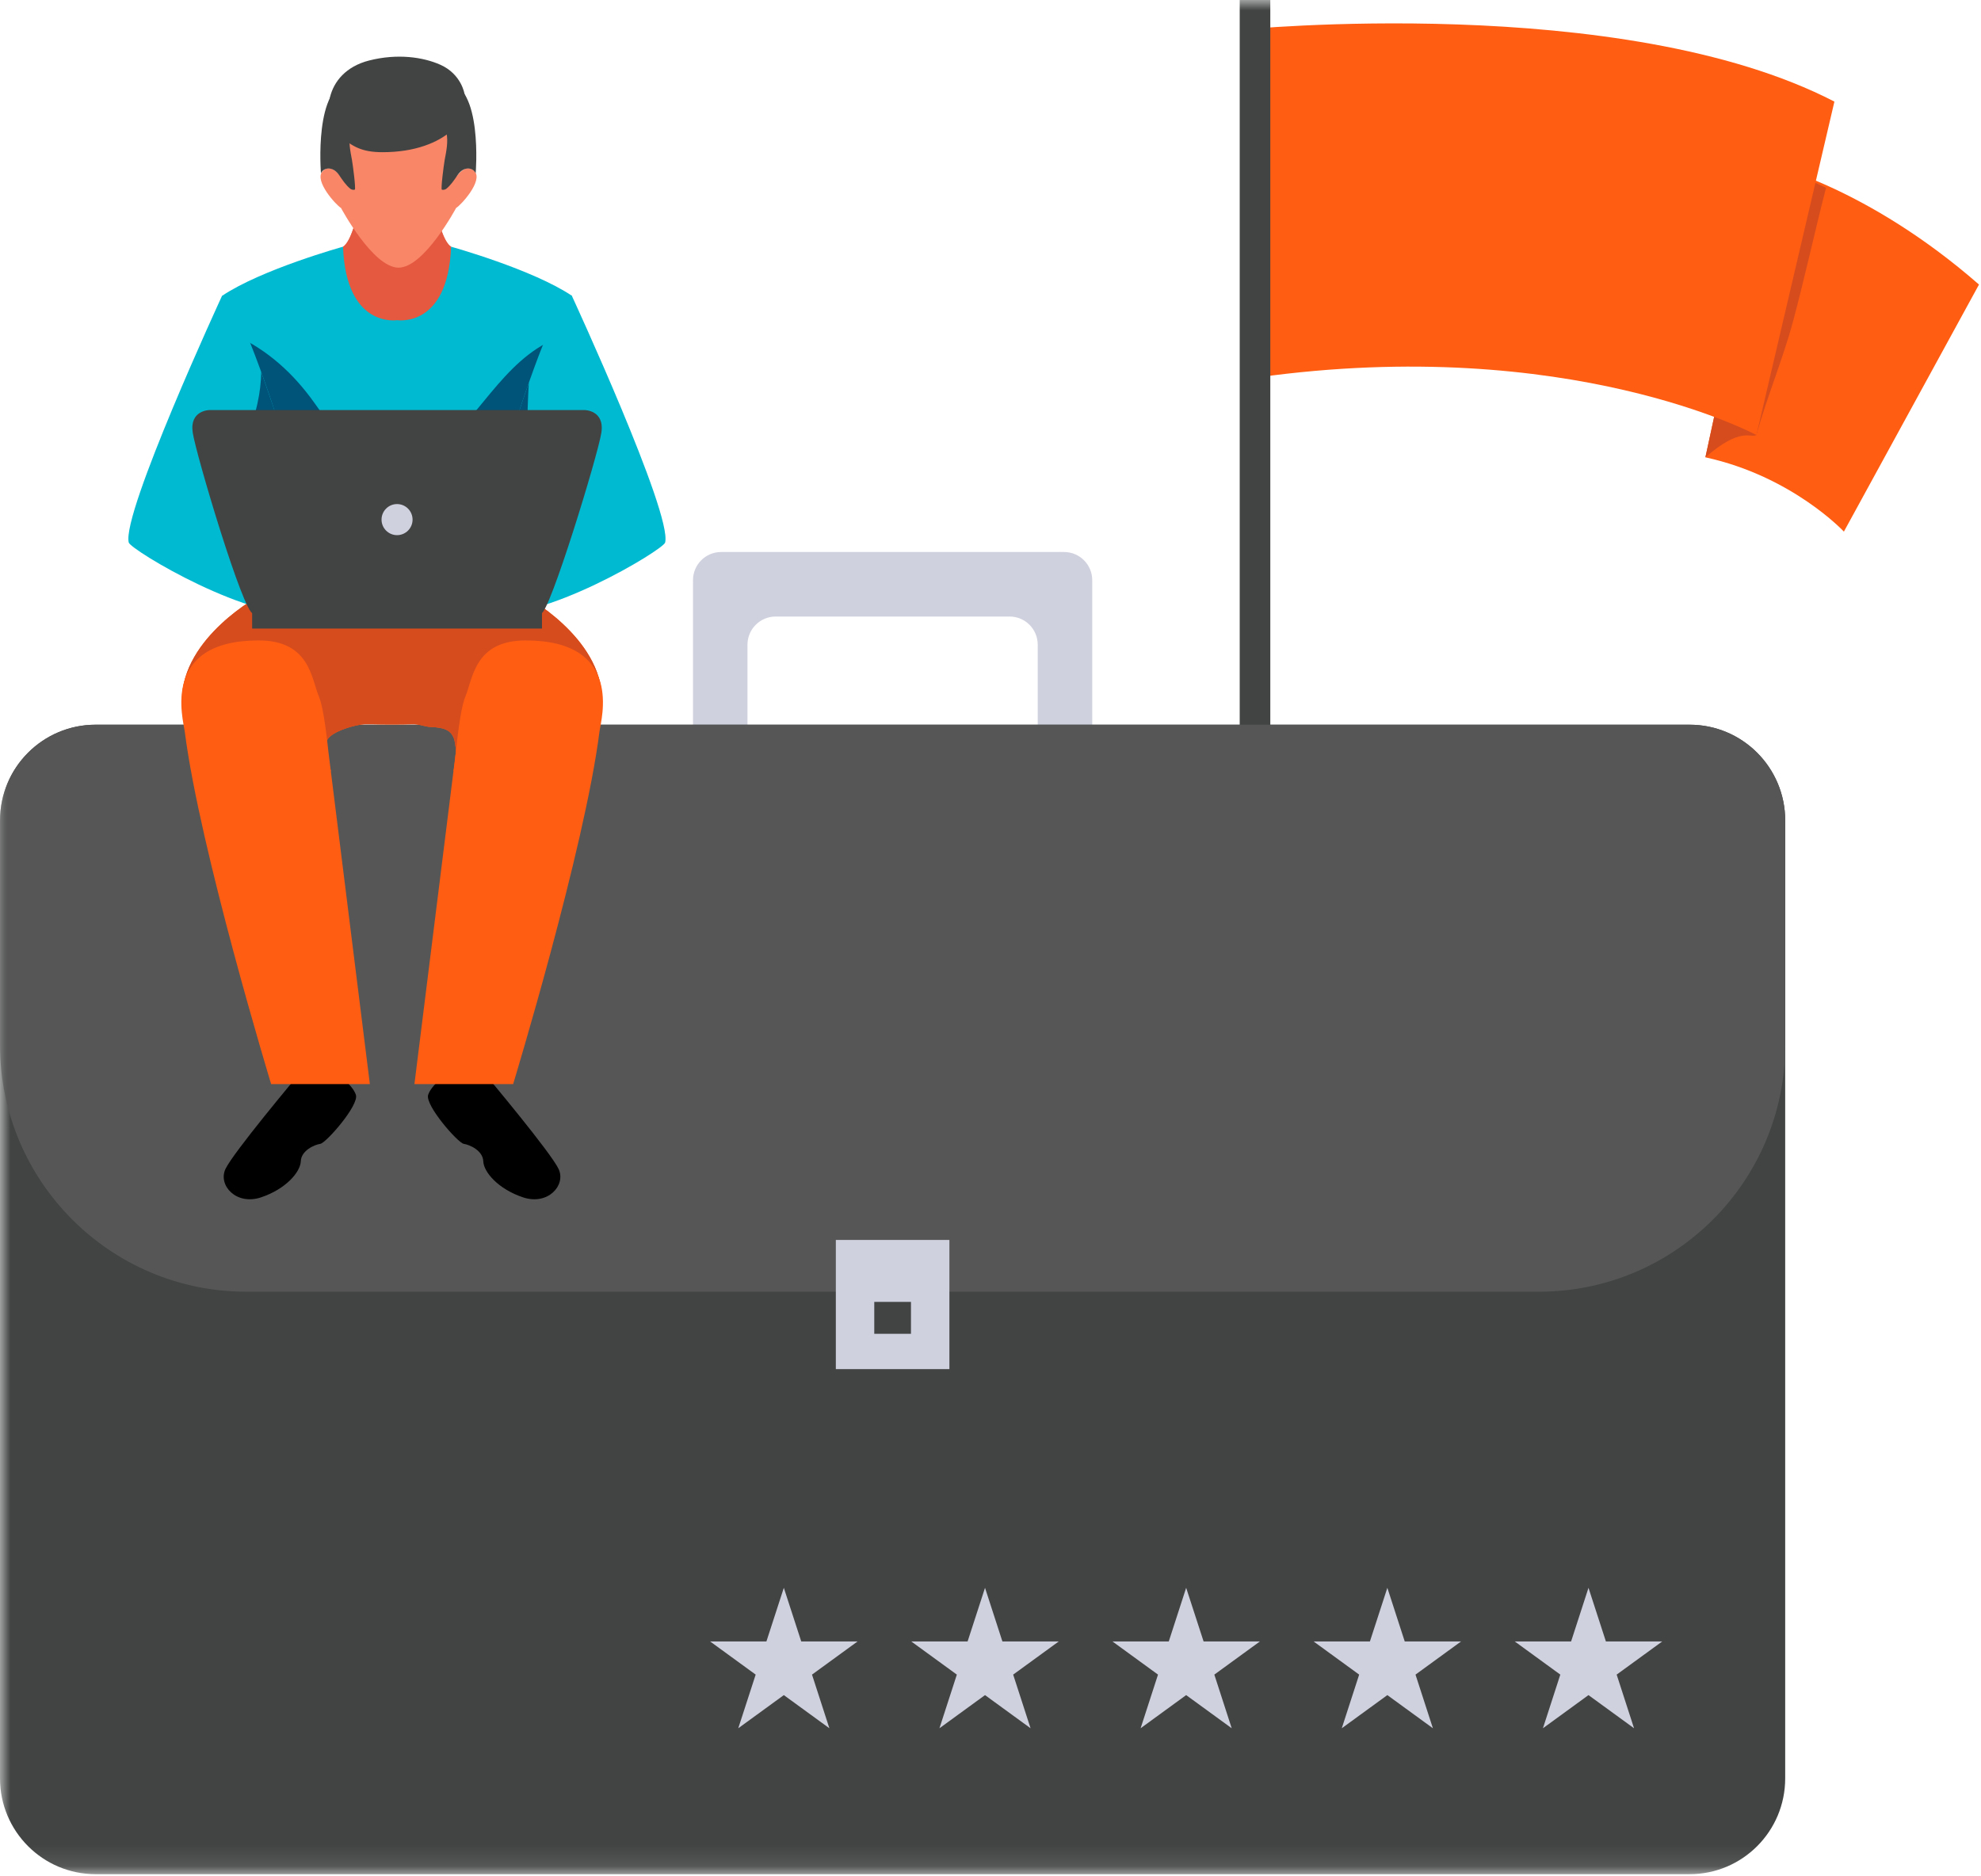 <?xml version="1.0" encoding="UTF-8"?>
<svg width="95px" height="90px" viewBox="0 0 95 90" version="1.1" xmlns="http://www.w3.org/2000/svg" xmlns:xlink="http://www.w3.org/1999/xlink">
    <title>3A780CB9-8D41-4649-9F51-5453B6C01FC6</title>
    <defs>
        <polygon id="path-1" points="0 89.897 94.904 89.897 94.904 -0 0 -0"></polygon>
    </defs>
    <g id="Page-1" stroke="none" stroke-width="1" fill="none" fill-rule="evenodd">
        <g id="SERVICES" transform="translate(-540, -1060)">
            <g id="Group-42" transform="translate(540, 1060)">
                <path d="M84.822,7.887 C84.822,7.887 89.502,8.931 94.904,13.649 L88.425,25.499 C88.425,25.499 85.954,22.847 81.783,21.936 L84.822,7.887 Z" id="Fill-1" fill="#FF5D12"></path>
                <path d="M85.989,15.406 C86.557,13.286 87.022,11.134 87.569,9.008 C85.888,8.198 84.822,7.887 84.822,7.887 L81.783,21.936 C83.479,20.46 83.932,21.022 84.229,20.867 C84.735,19.04 85.502,17.223 85.989,15.406" id="Fill-3" fill="#D64C1D"></path>
                <path d="M59.469,1.429 C59.469,1.429 77.788,-0.402 87.97,4.874 L84.23,20.867 C84.23,20.867 75.244,16.032 60.335,18.099 L59.469,1.429 Z" id="Fill-5" fill="#FF5D12"></path>
                <mask id="mask-2" fill="white">
                    <use xlink:href="#path-1"></use>
                </mask>
                <g id="Clip-8"></g>
                <polygon id="Fill-7" fill="#424444" mask="url(#mask-2)" points="59.451 62.899 60.918 62.899 60.918 -0 59.451 -0"></polygon>
                <polygon id="Fill-9" fill="#424444" mask="url(#mask-2)" points="58.33 63.95 62.038 63.95 62.038 60.999 58.33 60.999"></polygon>
                <polygon id="Fill-10" fill="#424444" mask="url(#mask-2)" points="56.883 64.789 63.487 64.789 63.487 63.305 56.883 63.305"></polygon>
                <path d="M33.233,27.83 L33.233,38.312 L35.846,38.312 L35.846,30.925 C35.846,30.178 36.45,29.573 37.196,29.573 L48.416,29.573 C49.161,29.573 49.765,30.178 49.765,30.925 L49.765,38.312 L52.379,38.312 L52.379,27.83 C52.379,27.083 51.774,26.477 51.028,26.477 L34.583,26.477 C33.837,26.477 33.233,27.083 33.233,27.83" id="Fill-11" fill="#D0D1DE" mask="url(#mask-2)"></path>
                <path d="M81.025,89.897 L4.587,89.897 C2.053,89.897 -0,87.84 -0,85.302 L-0,39.357 C-0,36.818 2.053,34.762 4.587,34.762 L81.025,34.762 C83.558,34.762 85.61,36.818 85.61,39.357 L85.61,85.302 C85.61,87.84 83.558,89.897 81.025,89.897" id="Fill-12" fill="#424444" mask="url(#mask-2)"></path>
                <path d="M85.611,50.123 L85.611,39.357 C85.611,36.819 83.558,34.761 81.025,34.761 L4.586,34.761 C2.053,34.761 0,36.819 0,39.357 L0,50.123 C0,56.659 5.289,61.958 11.813,61.958 L73.799,61.958 C80.322,61.958 85.611,56.659 85.611,50.123" id="Fill-13" fill="#565656" mask="url(#mask-2)"></path>
                <polygon id="Fill-14" fill="#D0D1DE" mask="url(#mask-2)" points="40.083 65.671 45.529 65.671 45.529 59.475 40.083 59.475"></polygon>
                <polygon id="Fill-15" fill="#424444" mask="url(#mask-2)" points="41.926 63.977 43.686 63.977 43.686 62.446 41.926 62.446"></polygon>
                <path d="M20.474,7.459 L19.04,7.459 L17.609,7.459 C17.609,7.459 17.195,11.369 16.449,11.834 C16.449,11.834 15.527,16.453 19.04,16.453 C23.294,16.453 21.633,11.834 21.633,11.834 C20.886,11.369 20.474,7.459 20.474,7.459" id="Fill-16" fill="#F88667" mask="url(#mask-2)"></path>
                <path d="M20.474,7.459 L19.04,7.459 L17.609,7.459 C17.609,7.459 17.195,11.369 16.449,11.834 C16.449,11.834 15.527,16.453 19.04,16.453 C23.294,16.453 21.633,11.834 21.633,11.834 C20.886,11.369 20.474,7.459 20.474,7.459" id="Fill-17" fill="#E45940" mask="url(#mask-2)"></path>
                <path d="M22.766,8.225 C22.369,7.768 21.892,8.463 21.892,8.463 C21.892,8.463 22.548,5.878 21.892,4.744 C21.238,3.611 19.113,4.207 19.113,4.207 C19.113,4.207 16.988,3.611 16.334,4.744 C15.679,5.878 16.334,8.463 16.334,8.463 C16.334,8.463 15.858,7.768 15.46,8.225 C15.064,8.682 16.116,9.836 16.353,9.975 C16.353,9.975 17.883,12.839 19.113,12.839 C20.343,12.839 21.873,9.975 21.873,9.975 C22.111,9.836 23.163,8.682 22.766,8.225" id="Fill-18" fill="#F88667" mask="url(#mask-2)"></path>
                <path d="M18.579,5.232 C18.579,5.232 16.97,5.515 16.792,6.38 C16.706,6.801 16.801,7.256 16.878,7.67 C16.919,7.889 17.073,9.067 17.015,9.095 C16.959,9.123 16.849,9.093 16.806,9.059 C16.589,8.887 16.419,8.629 16.264,8.401 C15.958,7.953 15.519,8.029 15.392,8.312 C15.392,8.312 15.035,4.068 16.807,3.919 C18.579,3.77 18.579,5.232 18.579,5.232" id="Fill-19" fill="#424444" mask="url(#mask-2)"></path>
                <path d="M19.626,5.232 C19.626,5.232 21.233,5.515 21.412,6.38 C21.499,6.801 21.404,7.256 21.325,7.67 C21.285,7.889 21.131,9.067 21.189,9.095 C21.246,9.123 21.354,9.093 21.398,9.059 C21.615,8.887 21.786,8.629 21.941,8.401 C22.246,7.953 22.685,8.029 22.812,8.312 C22.812,8.312 23.17,4.068 21.398,3.919 C19.626,3.77 19.626,5.232 19.626,5.232" id="Fill-20" fill="#424444" mask="url(#mask-2)"></path>
                <path d="M22.279,4.517 C22.279,4.517 22.14,3.563 21.118,3.106 C20.293,2.738 19.061,2.557 17.704,2.901 C15.457,3.473 15.422,5.806 16.274,6.507 C16.915,7.037 17.353,7.3 18.345,7.3 C21.462,7.3 22.761,5.464 22.279,4.517" id="Fill-21" fill="#424444" mask="url(#mask-2)"></path>
                <path d="M21.633,11.834 C21.483,15.761 19.04,15.356 19.04,15.356 C19.04,15.356 16.598,15.761 16.449,11.834 C16.449,11.834 12.549,12.914 10.647,14.192 C10.647,14.192 11.456,17.622 11.507,21.428 L13.738,30.08 L19.04,30.342 L24.343,30.08 L26.573,21.428 C26.625,17.622 27.434,14.192 27.434,14.192 C25.532,12.914 21.633,11.834 21.633,11.834" id="Fill-22" fill="#00BAD1" mask="url(#mask-2)"></path>
                <path d="M26.189,16.46 C23.765,17.755 22.587,20.733 20.231,22.192 C17.796,23.702 16.072,20.652 14.888,19.066 C13.864,17.698 12.569,16.597 10.988,15.957 C11.217,17.316 11.479,19.312 11.507,21.428 L13.737,30.08 L19.04,30.342 L24.344,30.08 L26.574,21.428 C26.6,19.354 26.854,17.397 27.079,16.04 C26.771,16.174 26.469,16.31 26.189,16.46" id="Fill-23" fill="#00547A" mask="url(#mask-2)"></path>
                <path d="M28.874,33.584 C28.874,30.548 25.115,28.55 25.115,28.55 L12.485,28.55 C12.485,28.55 8.727,30.548 8.727,33.584 C8.727,34.077 8.841,34.901 9.03,35.928 L13.226,35.928 C13.055,36.235 12.9,36.524 12.777,36.767 C12.74,36.84 12.699,36.906 12.66,36.976 L14.537,36.976 L15.711,36.976 C15.941,36.976 15.867,37.073 15.803,36.733 C15.71,36.25 15.412,35.976 15.705,35.469 C15.935,35.07 17.063,34.747 17.516,34.736 C17.615,34.733 17.713,34.734 17.81,34.736 C18.471,34.752 19.129,34.752 19.79,34.736 C20.071,34.73 20.257,34.813 20.526,34.858 C20.74,34.894 21.374,34.839 21.648,35.2 C21.826,35.435 21.81,35.645 21.862,35.932 C21.878,36.019 21.775,36.976 21.747,36.976 L25.57,36.976 C25.276,36.602 25.041,36.256 24.837,35.928 L28.57,35.928 C28.76,34.901 28.874,34.077 28.874,33.584" id="Fill-24" fill="#FF5D12" mask="url(#mask-2)"></path>
                <path d="M28.874,33.584 C28.874,30.548 25.115,28.55 25.115,28.55 L12.485,28.55 C12.485,28.55 8.727,30.548 8.727,33.584 C8.727,34.077 8.841,34.901 9.03,35.928 L13.226,35.928 C13.055,36.235 12.9,36.524 12.777,36.767 C12.74,36.84 12.699,36.906 12.66,36.976 L14.537,36.976 L15.711,36.976 C15.941,36.976 15.867,37.073 15.803,36.733 C15.71,36.25 15.412,35.976 15.705,35.469 C15.935,35.07 17.063,34.747 17.516,34.736 C17.615,34.733 17.713,34.734 17.81,34.736 C18.471,34.752 19.129,34.752 19.79,34.736 C20.071,34.73 20.257,34.813 20.526,34.858 C20.74,34.894 21.374,34.839 21.648,35.2 C21.826,35.435 21.81,35.645 21.862,35.932 C21.878,36.019 21.775,36.976 21.747,36.976 L25.57,36.976 C25.276,36.602 25.041,36.256 24.837,35.928 L28.57,35.928 C28.76,34.901 28.874,34.077 28.874,33.584" id="Fill-25" fill="#D64C1D" mask="url(#mask-2)"></path>
                <path d="M10.647,14.192 C10.647,14.192 5.824,24.634 6.174,26.023 C6.261,26.371 12.129,29.92 14.89,29.41 L16.013,29.203 C16.013,29.203 11.915,14.116 10.647,14.192" id="Fill-26" fill="#00BAD1" mask="url(#mask-2)"></path>
                <path d="M27.425,14.192 C27.425,14.192 32.248,24.634 31.897,26.023 C31.809,26.371 25.943,29.92 23.182,29.41 L22.058,29.203 C22.058,29.203 26.157,14.116 27.425,14.192" id="Fill-27" fill="#00BAD1" mask="url(#mask-2)"></path>
                <path d="M12.526,17.844 C12.519,18.325 12.463,18.83 12.342,19.369 C11.915,21.256 11.244,23.225 11.948,25.141 C12.482,26.591 13.337,28.064 14.125,29.455 C14.398,29.465 14.657,29.454 14.89,29.41 L16.014,29.204 C16.014,29.204 14.134,22.287 12.526,17.844" id="Fill-28" fill="#00547A" mask="url(#mask-2)"></path>
                <path d="M24.788,29.358 C25.14,28.48 25.355,27.559 25.323,26.576 C25.256,24.647 25.246,22.719 25.278,20.79 C25.291,19.956 25.312,19.148 25.361,18.358 C23.797,22.801 22.057,29.203 22.057,29.203 L23.181,29.41 C23.644,29.496 24.194,29.465 24.788,29.358" id="Fill-29" fill="#00547A" mask="url(#mask-2)"></path>
                <path d="M14.227,51.655 C14.227,51.655 11.167,55.303 10.809,56.078 C10.452,56.854 11.326,57.83 12.519,57.432 C13.71,57.034 14.405,56.218 14.425,55.701 C14.446,55.183 15.081,54.907 15.359,54.866 C15.637,54.825 17.226,53.013 17.067,52.516 C16.909,52.018 16.111,51.473 16.111,51.473 L14.227,51.655 Z" id="Fill-30" fill="#000000" mask="url(#mask-2)"></path>
                <path d="M23.374,51.655 C23.374,51.655 26.434,55.303 26.791,56.078 C27.148,56.854 26.275,57.83 25.082,57.432 C23.89,57.034 23.194,56.218 23.176,55.701 C23.155,55.183 22.52,54.907 22.241,54.866 C21.963,54.825 20.374,53.013 20.532,52.516 C20.691,52.018 21.489,51.473 21.489,51.473 L23.374,51.655 Z" id="Fill-31" fill="#000000" mask="url(#mask-2)"></path>
                <path d="M15.298,33.424 C14.933,32.556 14.859,30.719 12.405,30.719 C7.679,30.719 8.787,34.513 8.859,35.08 C9.575,40.729 13.003,52 13.003,52 L17.737,52 C17.737,52 16.015,38.19 15.749,36.06 C15.713,35.768 15.547,34.021 15.298,33.424" id="Fill-32" fill="#FF5D12" mask="url(#mask-2)"></path>
                <path d="M22.313,33.424 C22.678,32.556 22.751,30.719 25.205,30.719 C29.934,30.719 28.824,34.513 28.75,35.08 C28.036,40.729 24.608,52 24.608,52 L19.874,52 C19.874,52 21.595,38.19 21.862,36.06 C21.898,35.768 22.062,34.021 22.313,33.424" id="Fill-33" fill="#FF5D12" mask="url(#mask-2)"></path>
                <polygon id="Fill-34" fill="#424444" mask="url(#mask-2)" points="12.091 30.149 25.991 30.149 25.991 29.323 12.091 29.323"></polygon>
                <path d="M28.035,19.669 L10.047,19.669 C10.047,19.669 9.077,19.669 9.243,20.755 C9.41,21.84 11.676,29.43 12.135,29.43 L19.041,29.43 L25.948,29.43 C26.35,29.43 28.672,21.84 28.839,20.755 C29.004,19.669 28.035,19.669 28.035,19.669" id="Fill-35" fill="#424444" mask="url(#mask-2)"></path>
                <path d="M19.785,24.924 C19.785,25.335 19.452,25.669 19.04,25.669 C18.631,25.669 18.297,25.335 18.297,24.924 C18.297,24.512 18.631,24.178 19.04,24.178 C19.452,24.178 19.785,24.512 19.785,24.924" id="Fill-36" fill="#D0D1DE" mask="url(#mask-2)"></path>
                <polygon id="Fill-37" fill="#D0D1DE" mask="url(#mask-2)" points="37.589 76.161 38.424 78.734 41.124 78.734 38.94 80.324 39.773 82.897 37.589 81.307 35.404 82.897 36.239 80.324 34.055 78.734 36.754 78.734"></polygon>
                <polygon id="Fill-38" fill="#D0D1DE" mask="url(#mask-2)" points="47.237 76.161 48.071 78.734 50.772 78.734 48.587 80.324 49.421 82.897 47.237 81.307 45.052 82.897 45.886 80.324 43.701 78.734 46.402 78.734"></polygon>
                <polygon id="Fill-39" fill="#D0D1DE" mask="url(#mask-2)" points="56.883 76.161 57.719 78.734 60.418 78.734 58.234 80.324 59.067 82.897 56.883 81.307 54.699 82.897 55.533 80.324 53.349 78.734 56.049 78.734"></polygon>
                <polygon id="Fill-40" fill="#D0D1DE" mask="url(#mask-2)" points="66.531 76.161 67.365 78.734 70.065 78.734 67.881 80.324 68.715 82.897 66.531 81.307 64.346 82.897 65.18 80.324 62.995 78.734 65.695 78.734"></polygon>
                <polygon id="Fill-41" fill="#D0D1DE" mask="url(#mask-2)" points="76.177 76.161 77.012 78.734 79.712 78.734 77.528 80.324 78.361 82.897 76.177 81.307 73.993 82.897 74.826 80.324 72.642 78.734 75.343 78.734"></polygon>
            </g>
        </g>
    </g>
</svg>
